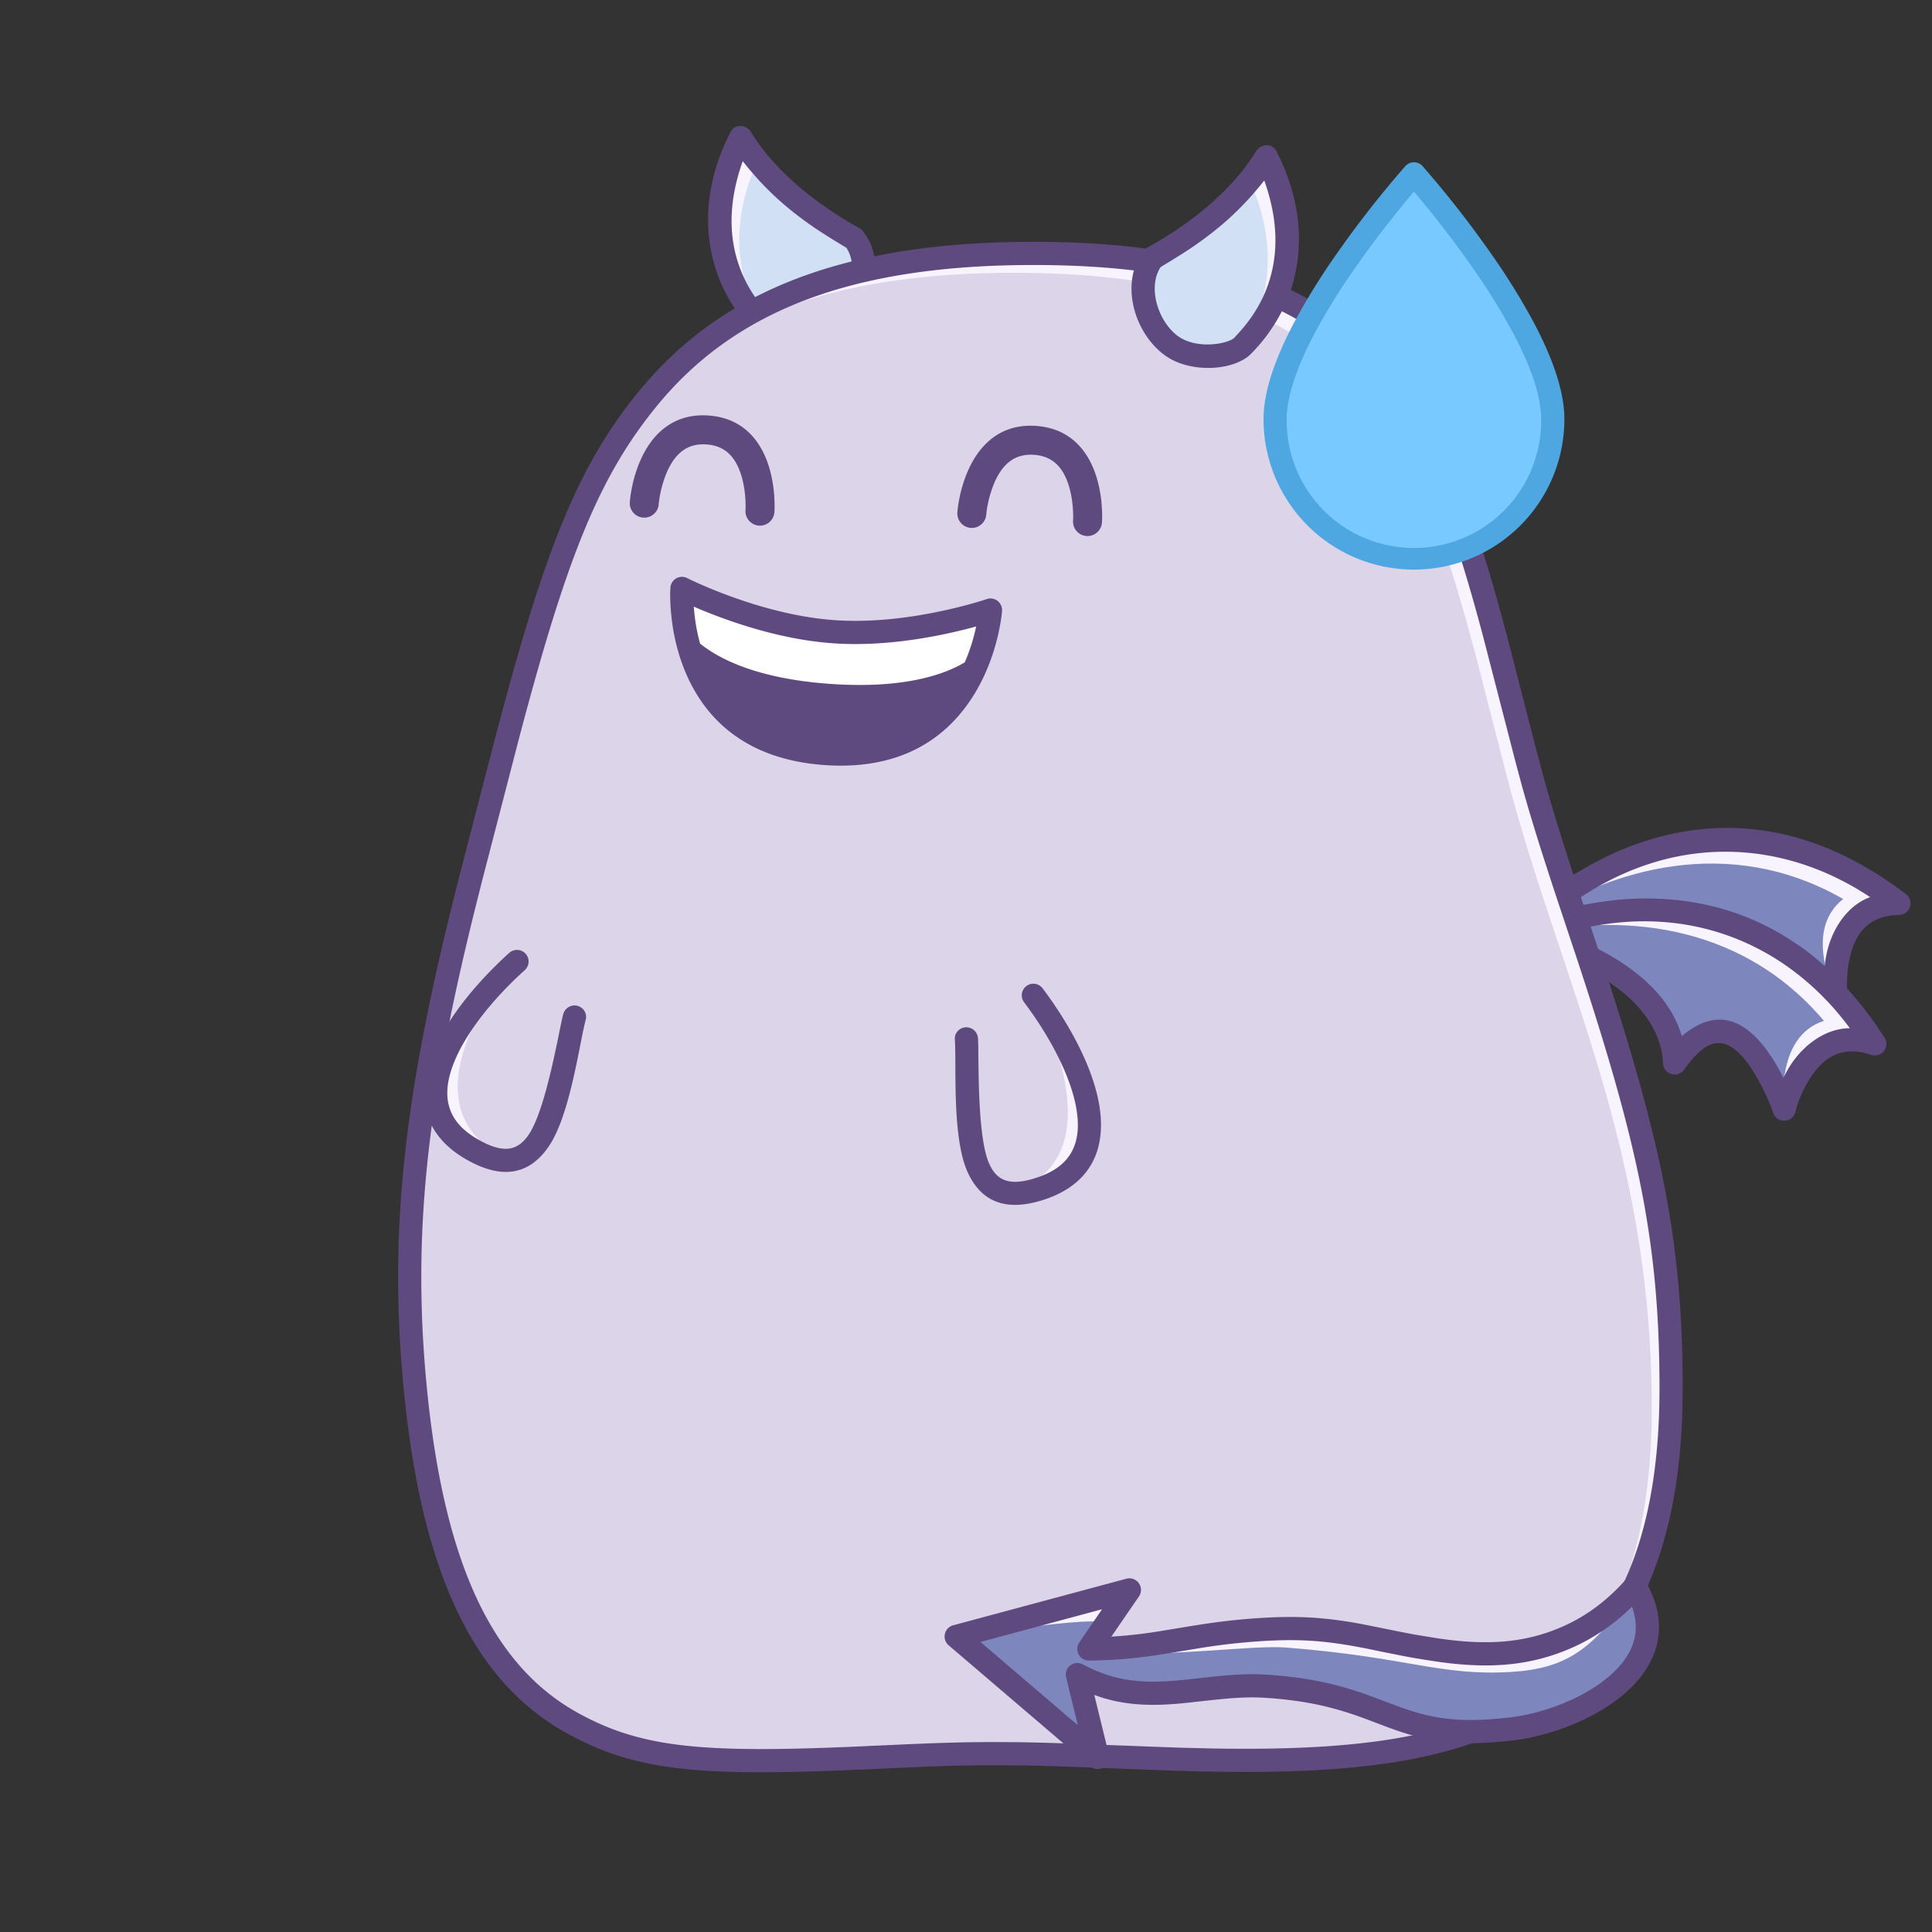<svg data-id="205-5dd21501b844f52-smile" xmlns="http://www.w3.org/2000/svg" viewBox="0 0 100 100"><rect x="0" y="0" width="100" height="100" fill="#333333" stroke="none"/><g fill="none" fill-rule="evenodd"><path fill="#7e87bd" d="M79.394 47.587s8.6-8.68 18.893-.831c-3.834.071-3.254 4.775-3.254 4.775s-4.65-5.88-6.14-.305c-1.917-4.644-9.499-3.64-9.499-3.64z"/><path fill="#f8f4ff" d="M98.287 46.756c-3.834.071-3.254 4.775-3.254 4.775s-1.768-3.32.37-4.999c-5.97-3.413-12.049-1.477-16.009 1.055.94-1.378 8.936-7.686 18.893-.831z"/><path fill="#5e4a7f" fill-rule="nonzero" d="M83.762 44.056c-1.298.553-3.767 1.966-4.794 3.109a.602.602 0 0 0 .505 1.017c6.694-.516 8.409 2.168 8.865 3.273a.6.6 0 0 0 1.134-.074c.578-2.163 1.512-2.4 3.021-1.406.423.278 1.381 1.067 2.07 1.928.379.476 1.14.157 1.065-.445s-.033-2.025.519-2.956c.429-.724 1.107-1.127 2.151-1.146a.6.6 0 0 0 .353-1.077c-5.062-3.86-10.149-4.244-14.89-2.223zm13.035 2.38c-1.287.463-2.216 1.938-2.348 3.589-2.767-2.578-4.553-2.219-5.684-.232-.6-.802-2.338-2.818-7.592-2.897 5.246-3.854 11.084-3.486 15.624-.46z"/><path fill="#7e87bd" d="M79 48.353s11.049-5.216 18.038 5.68c-3.628-1.244-4.691 3.374-4.691 3.374s-2.358-7.116-5.666-2.387c-.213-5.019-7.68-6.667-7.68-6.667z"/><path fill="#f8f4ff" d="M97.038 54.033c-3.628-1.244-4.691 3.374-4.691 3.374s-.526-3.725 2.058-4.57c-4.443-5.25-10.818-5.51-15.404-4.484 1.353-.973 11.025-4.167 18.037 5.68z"/><path fill="#5e4a7f" fill-rule="nonzero" d="M84.312 46.528c-1.408.076-4.212.56-5.568 1.283-.5.266-.44.97.127 1.128 6.467 1.804 7.16 4.913 7.21 6.107a.6.6 0 0 0 1.092.318c1.283-1.834 2.241-1.738 3.32-.288.301.406.933 1.475 1.284 2.52.194.577 1.018.537 1.155-.054s.661-1.914 1.497-2.6c.651-.534 1.426-.68 2.414-.342a.6.6 0 0 0 .7-.891c-3.437-5.357-8.086-7.459-13.231-7.18zm11.435 6.694c-1.368-.004-2.745 1.064-3.433 2.57-1.72-3.368-3.52-3.641-5.263-2.161-.29-.96-1.233-3.448-6.143-5.319 6.247-1.828 11.607.515 14.84 4.91z"/><path fill="#d2e0f5" d="M38.34 7.118s-3.1 5.368 1.22 9.778c.507.518 2.445.922 3.691 0 1.247-.923 2.059-3.185.935-4.57-4.332-2.363-5.846-5.208-5.846-5.208z"/><path fill="#f8f4ff" d="M38.34 7.118s-3.1 5.368 1.22 9.778c.076.078.185.154.32.223-2.859-3.683-1.157-7.761-.662-8.767-.616-.743-.878-1.234-.878-1.234z"/><path fill="#5e4a7f" fill-rule="nonzero" d="M38.87 6.836c1.741 2.846 5.016 4.643 5.603 4.963a.6.6 0 0 1 .179.148c1.274 1.571.598 4.216-1.044 5.431-1.322.979-3.62.814-4.477-.062a8.892 8.892 0 0 1-1.594-2.195c-1.158-2.278-1.3-5.246.284-8.303.219-.423.807-.377 1.049.018zm-.426 1.508c-1.748 4.876.976 7.5 1.544 8.132.278.31 2.04.681 3.04-.169.998-.85 1.42-2.516.781-3.482-.747-.449-1.304-.8-1.672-1.052-1.371-.942-2.527-1.95-3.693-3.43z"/><path fill="#dcd5e9" fill-rule="nonzero" d="M51.495 90.768c14.673 0 35 4.515 35-18.902 0-13.473-4.71-22.062-7.453-32.506-4.038-15.374-5.256-26.243-25.547-26.243S29.86 24.182 25.857 39.71c-2.667 10.352-5.547 19.998-4.362 32.156 2.297 23.563 15.327 18.902 30 18.902z"/><path fill="#f8f4ff" d="M53.495 13.117c20.29 0 21.51 10.87 25.547 26.243 2.743 10.444 7.453 19.033 7.453 32.506 0 7.32-1.986 11.91-5.164 14.762 2.589-2.889 4.164-7.243 4.164-13.762 0-13.473-4.71-22.062-7.453-32.506-4.038-15.374-5.256-26.243-25.547-26.243-8.721 0-14.312 2.045-18.17 5.609 3.876-4.18 9.663-6.609 19.17-6.609z"/><path fill="#5e4a7f" fill-rule="nonzero" d="M53.495 12.517c-9.777 0-16.135 2.52-20.39 7.693-3.32 4.033-5.029 8.558-7.683 18.786l-1.623 6.265-.265 1.047c-2.565 10.239-3.447 17.295-2.636 25.616l.108 1.02c1.034 9.035 3.77 14.266 8.369 16.789l.406.216c3.45 1.777 6.84 2.005 15.134 1.628l2.757-.123a91.16 91.16 0 0 1 3.565-.086l1.397.007c1.014.013 2.101.046 3.812.112l4.32.163.828.025c8.118.218 13.251-.404 17.413-2.682 5.312-2.908 8.088-8.387 8.088-17.127 0-7.845-1.158-13.057-4.502-23.127l-1.109-3.337c-.717-2.185-1.194-3.738-1.632-5.339l-.311-1.168c-.37-1.42-1.223-4.766-1.385-5.388l-.267-1.013c-1.943-7.262-3.567-11.044-6.49-14.128-3.736-3.943-9.333-5.849-17.904-5.849zm0 1.2c8.268 0 13.55 1.799 17.033 5.474 2.745 2.896 4.308 6.537 6.2 13.609l1.734 6.712.31 1.153c.529 1.903 1.126 3.786 2.121 6.77l.768 2.307c3.147 9.548 4.234 14.602 4.234 22.124 0 8.328-2.566 13.393-7.465 16.074-3.733 2.044-8.415 2.688-15.693 2.56l-1.728-.043-5.969-.222a113.45 113.45 0 0 0-2.393-.06l-1.152-.007c-1.58 0-2.934.04-5.31.149l-2.24.101c-7.702.32-10.788.021-13.993-1.737-4.366-2.395-6.952-7.567-7.86-16.873-.774-7.945.027-14.726 2.41-24.416l.46-1.835 1.9-7.327c2.454-9.305 4.115-13.546 7.17-17.258 4.007-4.871 10.02-7.255 19.463-7.255z"/><path fill="#7e87bd" d="M84.637 82.117c-3.851 4.393-8.823 3.52-11.024 3.161-2.898-.471-4.576-1.184-8.425-.927-3.81.255-5.225.958-8.827 1l2.099-3.058-8.965 2.412 7.322 6.257-1.05-4.285c3.593 1.924 6.317.328 10.026.62 6.303.497 6.25 2.897 12.411 2.194 3.48-.396 8.927-3.153 6.433-7.374z"/><path fill="#f8f4ff" d="M84.637 82.117c-3.851 4.393-8.823 3.52-11.024 3.161l-.674-.117c-2.506-.462-4.21-1.046-7.75-.81-3.81.255-4.411.643-8.013.685l1.284-2.743-8.965 2.412c4.263-.597 6.69-.851 7.284-.763 1.586.236-1.463 1.627-.624 1.65 5.188.137 8.641-.455 10.435-.314 6.303.497 7.95 1.48 11.608 1.262 2.888-.173 4.377-1.19 6.44-4.423z"/><path fill="#5e4a7f" fill-rule="nonzero" d="M85.15 81.812c1.3 2.2.783 4.275-1.103 5.883-1.478 1.26-3.758 2.162-5.778 2.392-2.593.296-4.158.117-6.057-.546l-.53-.194c-.316-.12-.826-.315-.977-.37-1.618-.601-2.968-.925-4.962-1.082l-.404-.025c-.795-.038-1.539.009-2.768.142l-1.241.137a18.88 18.88 0 0 1-.863.07l-.348.016c-1.133.039-2.134-.07-3.117-.38l-.362-.125.757 3.09c.138.565-.53.977-.973.598l-7.322-6.257a.6.6 0 0 1 .234-1.036l8.965-2.411.094-.018a.6.6 0 0 1 .556.937l-1.425 2.077.181-.01a25.32 25.32 0 0 0 2.284-.263l1.349-.223c1.453-.241 2.47-.372 3.805-.461 2.029-.136 3.475-.036 5.304.301l2.246.45c.27.053.517.098.764.14l.893.145c2.487.377 4.502.294 6.527-.598 1.21-.533 2.315-1.342 3.304-2.47a.6.6 0 0 1 .967.09zm-.679 1.35-.24.23a10.321 10.321 0 0 1-2.869 1.897c-2.162.953-4.275 1.083-6.79.744l-.816-.123-.242-.04a32.903 32.903 0 0 1-.774-.135l-1.04-.206c-.286-.06-.83-.171-1.02-.209-1.96-.389-3.371-.51-5.455-.37a32.934 32.934 0 0 0-3.23.374l-1.379.228c-1.608.264-2.73.38-4.25.398l-.095-.006a.6.6 0 0 1-.407-.933l1.178-1.716-6.295 1.693 5.042 4.309-.608-2.477a.6.6 0 0 1 .866-.672c1.303.698 2.508.939 4.02.888l.33-.015c.387-.023.684-.05 1.306-.12l.416-.046c1.714-.193 2.587-.245 3.718-.156 1.962.155 3.358.466 4.922 1.02l.876.327c.272.103.564.214.673.254 1.877.694 3.281.885 5.825.595 1.795-.204 3.85-1.018 5.135-2.113 1.197-1.021 1.659-2.17 1.258-3.46z"/><path fill="#f8f4ff" d="M52.401 61.74c2.39-.918 4.42-3.082 1.22-10.229 0 0 5.935 9.62-1.22 10.228z"/><path fill="#5e4a7f" fill-rule="nonzero" d="M56.859 56.988c.476 2.41-.36 4.247-2.693 5.063-2.025.708-3.375.208-4.096-1.412-.808-1.818-.555-5.567-.648-6.847-.024-.33.248-.61.579-.62a.609.609 0 0 1 .62.578c.056.766-.075 4.897.552 6.415.412 1 1.143 1.261 2.597.753 1.72-.602 2.28-1.832 1.912-3.697-.318-1.605-1.333-3.555-2.675-5.344a.6.6 0 0 1 .96-.72c1.44 1.92 2.534 4.02 2.892 5.83z"/><path fill="#f8f4ff" d="M25.827 59.805c-2.171-1.357-3.754-3.87.752-10.28 0 0-7.664 8.318-.752 10.28z"/><path fill="#5e4a7f" fill-rule="nonzero" d="M22.405 54.497c-.928 2.278-.456 4.24 1.68 5.487 1.854 1.082 3.275.848 4.291-.605 1.142-1.633 1.607-5.363 1.943-6.603.086-.32-.127-.645-.45-.72a.609.609 0 0 0-.72.45c-.201.742-.86 4.824-1.765 6.196-.596.904-1.364 1.021-2.694.245-1.575-.919-1.891-2.235-1.173-3.997.617-1.515 1.987-3.237 3.646-4.738a.6.6 0 1 0-.806-.89c-1.78 1.61-3.255 3.465-3.952 5.175z"/><path fill="#d2e0f5" d="M65.542 8.117s3.1 5.368-1.22 9.778c-.507.518-2.445.922-3.691 0-1.247-.923-2.059-3.185-.935-4.57 4.332-2.363 5.846-5.208 5.846-5.208z"/><path fill="#f8f4ff" d="M65.542 8.117s3.1 5.368-1.22 9.778a1.245 1.245 0 0 1-.32.223c2.859-3.683 1.157-7.761.662-8.767.616-.743.878-1.234.878-1.234z"/><path fill="#5e4a7f" fill-rule="nonzero" d="M65.012 7.835c-1.741 2.846-5.016 4.643-5.603 4.963a.6.6 0 0 0-.179.148c-1.274 1.571-.598 4.216 1.044 5.431 1.322.979 3.62.814 4.477-.062a8.892 8.892 0 0 0 1.594-2.195c1.158-2.278 1.3-5.246-.284-8.303-.219-.423-.807-.377-1.049.018zm.426 1.508c1.748 4.876-.976 7.5-1.544 8.132-.278.31-2.04.681-3.04-.169-.998-.85-1.42-2.516-.781-3.482.747-.449 1.304-.8 1.672-1.052 1.371-.942 2.527-1.95 3.693-3.43z"/><path fill="#78c9ff" d="M73.186 28.883a7.186 7.186 0 0 0 7.186-7.186C80.372 17.044 73.186 9 73.186 9S66 17.044 66 21.697a7.186 7.186 0 0 0 7.186 7.186z"/><path fill="#4ea7e0" fill-rule="nonzero" d="m72.738 8.6-.316.364-.394.465a53.758 53.758 0 0 0-2.929 3.833 34.184 34.184 0 0 0-2.108 3.418c-1.025 1.934-1.591 3.62-1.591 5.017a7.786 7.786 0 1 0 15.572 0c0-1.396-.567-3.083-1.591-5.017a34.184 34.184 0 0 0-2.11-3.418 53.758 53.758 0 0 0-2.497-3.311l-.43-.522-.71-.829a.6.6 0 0 0-.896 0zm.448 1.317.443.53a54.89 54.89 0 0 1 2.657 3.498 33.015 33.015 0 0 1 2.035 3.297c.94 1.776 1.45 3.296 1.45 4.455a6.586 6.586 0 1 1-13.171 0c0-1.16.51-2.68 1.451-4.455a33.015 33.015 0 0 1 2.035-3.297 52.575 52.575 0 0 1 2.442-3.236l.42-.51z"/><path fill="#5e4a7f" fill-rule="nonzero" d="M39.283 27.206a.75.75 0 0 0 .8-.696c.012-.154.016-.403-.002-.72a6.822 6.822 0 0 0-.26-1.568c-.462-1.553-1.484-2.598-3.147-2.715s-2.821.776-3.495 2.25a6.822 6.822 0 0 0-.477 1.515 6.113 6.113 0 0 0-.103.713.75.75 0 0 0 1.483.206l.03-.257a5.899 5.899 0 0 1 .432-1.554c.437-.956 1.069-1.443 2.025-1.376s1.513.638 1.813 1.645c.114.386.178.805.201 1.223l.01.268a3.45 3.45 0 0 1-.006.265.75.75 0 0 0 .696.801zM56.237 27.744a.75.75 0 0 0 .8-.696l.01-.229c.001-.135-.001-.3-.012-.49a6.822 6.822 0 0 0-.26-1.57c-.462-1.552-1.484-2.597-3.147-2.714-1.664-.116-2.821.776-3.495 2.25a6.822 6.822 0 0 0-.477 1.515 6.113 6.113 0 0 0-.103.713.75.75 0 0 0 1.497.105l.016-.156a5.899 5.899 0 0 1 .432-1.554c.437-.956 1.069-1.443 2.025-1.376.956.067 1.513.638 1.813 1.645.114.386.178.805.201 1.223l.01.268a3.45 3.45 0 0 1-.006.265.75.75 0 0 0 .696.801zM51.071 31.01l-.258.083c-.075.023-.161.049-.259.077l-.153.045c-.544.155-1.15.306-1.8.44-1.855.384-3.698.563-5.395.444-1.697-.119-3.497-.553-5.28-1.192-.5-.18-.97-.366-1.403-.55l-.318-.138c-.307-.137-.523-.24-.635-.297a.6.6 0 0 0-.87.493l-.011.245c-.006.28.006.658.049 1.11.095 1.003.323 2.015.724 2.98 1.156 2.785 3.49 4.588 7.218 4.85 3.728.261 6.29-1.199 7.825-3.796.53-.898.898-1.87 1.133-2.848.14-.59.207-1.056.227-1.337a.6.6 0 0 0-.794-.61z"/><path fill="#fff" d="m50.526 32.425-.056.25a9.628 9.628 0 0 1-.536 1.611c-1.105.655-3.216 1.375-6.96 1.112-3.746-.263-5.737-1.277-6.738-2.086a9.566 9.566 0 0 1-.303-1.656l-.022-.256.14.061c.454.194.946.388 1.47.576 1.878.673 3.78 1.132 5.601 1.26 1.82.127 3.769-.061 5.722-.466.545-.113 1.06-.237 1.536-.365z"/></g></svg>